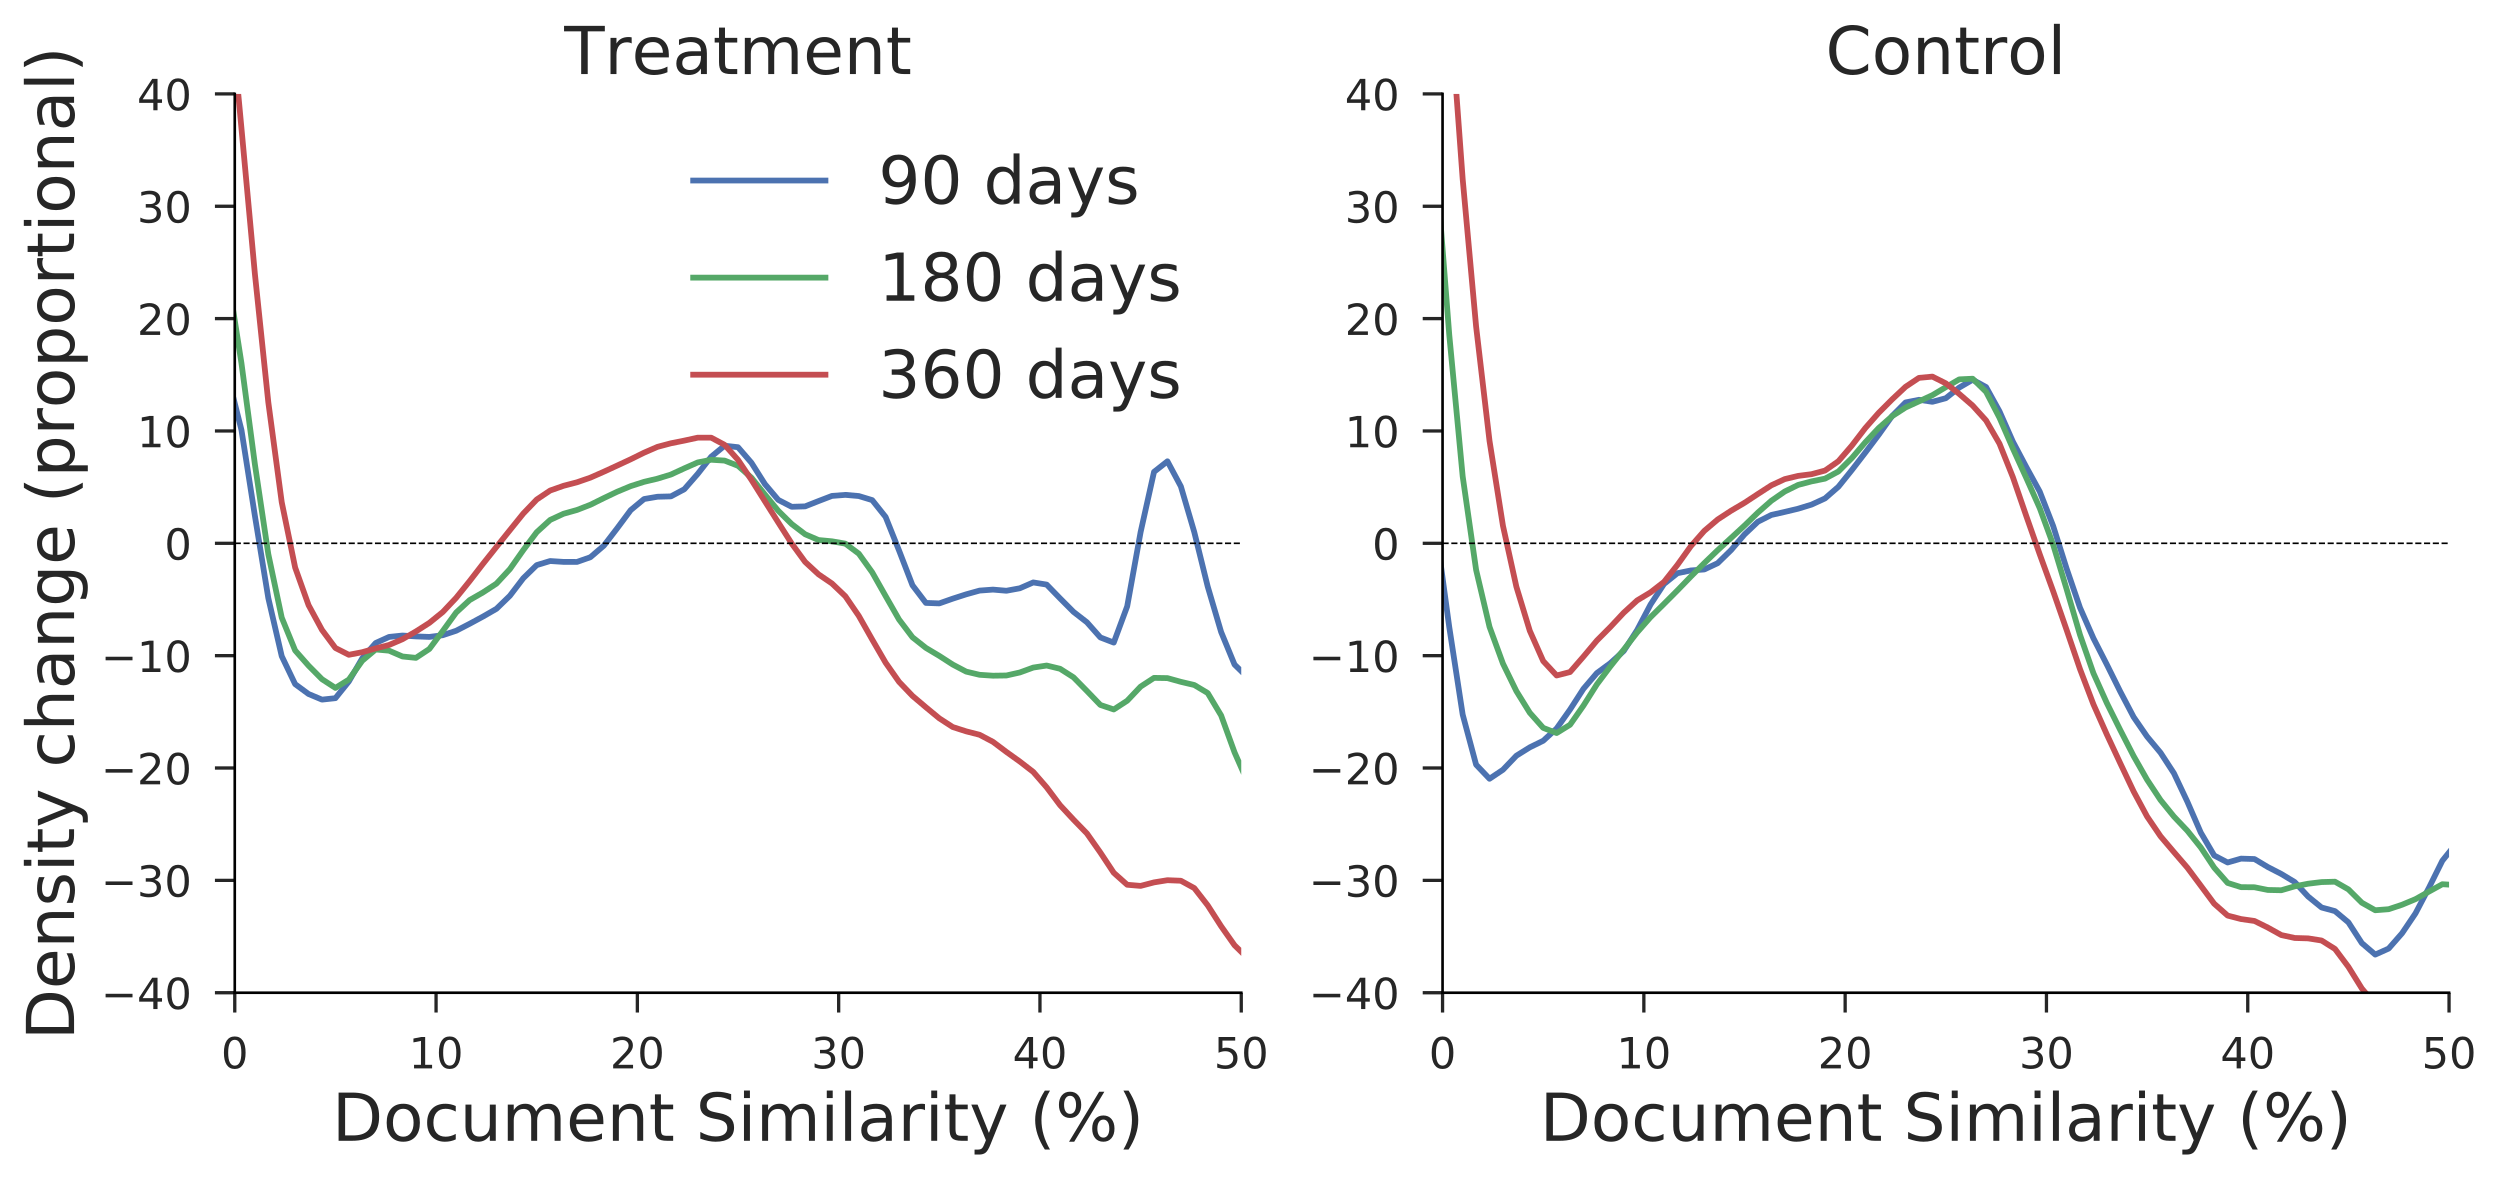 <?xml version="1.0" encoding="utf-8" standalone="no"?>
<!DOCTYPE svg PUBLIC "-//W3C//DTD SVG 1.1//EN"
  "http://www.w3.org/Graphics/SVG/1.1/DTD/svg11.dtd">
<!-- Created with matplotlib (http://matplotlib.org/) -->
<svg height="356pt" version="1.1" viewBox="0 0 756 356" width="756pt" xmlns="http://www.w3.org/2000/svg" xmlns:xlink="http://www.w3.org/1999/xlink">
 <defs>
  <style type="text/css">
*{stroke-linecap:butt;stroke-linejoin:round;}
  </style>
 </defs>
 <g id="figure_1">
  <g id="patch_1">
   <path d="M 0 356.335 
L 756.064 356.335 
L 756.064 0 
L 0 0 
z
" style="fill:#ffffff;"/>
  </g>
  <g id="axes_1">
   <g id="patch_2">
    <path d="M 70.992 300.197 
L 375.356 300.197 
L 375.356 28.397 
L 70.992 28.397 
z
" style="fill:#ffffff;"/>
   </g>
   <g id="matplotlib.axis_1">
    <g id="xtick_1">
     <g id="line2d_1">
      <defs>
       <path d="M 0 0 
L 0 6 
" id="m321c8c0c28" style="stroke:#262626;"/>
      </defs>
      <g>
       <use style="fill:#262626;stroke:#262626;" x="70.992" xlink:href="#m321c8c0c28" y="300.197"/>
      </g>
     </g>
     <g id="text_1">
      <!-- 0 -->
      <defs>
       <path d="M 31.781 66.406 
Q 24.172 66.406 20.328 58.906 
Q 16.5 51.422 16.5 36.375 
Q 16.5 21.391 20.328 13.891 
Q 24.172 6.391 31.781 6.391 
Q 39.453 6.391 43.281 13.891 
Q 47.125 21.391 47.125 36.375 
Q 47.125 51.422 43.281 58.906 
Q 39.453 66.406 31.781 66.406 
z
M 31.781 74.219 
Q 44.047 74.219 50.516 64.516 
Q 56.984 54.828 56.984 36.375 
Q 56.984 17.969 50.516 8.266 
Q 44.047 -1.422 31.781 -1.422 
Q 19.531 -1.422 13.062 8.266 
Q 6.594 17.969 6.594 36.375 
Q 6.594 54.828 13.062 64.516 
Q 19.531 74.219 31.781 74.219 
z
" id="DejaVuSans-30"/>
      </defs>
      <g style="fill:#262626;" transform="translate(66.857 323.075)scale(0.13 -0.13)">
       <use xlink:href="#DejaVuSans-30"/>
      </g>
     </g>
    </g>
    <g id="xtick_2">
     <g id="line2d_2">
      <g>
       <use style="fill:#262626;stroke:#262626;" x="131.865" xlink:href="#m321c8c0c28" y="300.197"/>
      </g>
     </g>
     <g id="text_2">
      <!-- 10 -->
      <defs>
       <path d="M 12.406 8.297 
L 28.516 8.297 
L 28.516 63.922 
L 10.984 60.406 
L 10.984 69.391 
L 28.422 72.906 
L 38.281 72.906 
L 38.281 8.297 
L 54.391 8.297 
L 54.391 0 
L 12.406 0 
z
" id="DejaVuSans-31"/>
      </defs>
      <g style="fill:#262626;" transform="translate(123.594 323.075)scale(0.13 -0.13)">
       <use xlink:href="#DejaVuSans-31"/>
       <use x="63.623" xlink:href="#DejaVuSans-30"/>
      </g>
     </g>
    </g>
    <g id="xtick_3">
     <g id="line2d_3">
      <g>
       <use style="fill:#262626;stroke:#262626;" x="192.738" xlink:href="#m321c8c0c28" y="300.197"/>
      </g>
     </g>
     <g id="text_3">
      <!-- 20 -->
      <defs>
       <path d="M 19.188 8.297 
L 53.609 8.297 
L 53.609 0 
L 7.328 0 
L 7.328 8.297 
Q 12.938 14.109 22.625 23.891 
Q 32.328 33.688 34.812 36.531 
Q 39.547 41.844 41.422 45.531 
Q 43.312 49.219 43.312 52.781 
Q 43.312 58.594 39.234 62.25 
Q 35.156 65.922 28.609 65.922 
Q 23.969 65.922 18.812 64.312 
Q 13.672 62.703 7.812 59.422 
L 7.812 69.391 
Q 13.766 71.781 18.938 73 
Q 24.125 74.219 28.422 74.219 
Q 39.75 74.219 46.484 68.547 
Q 53.219 62.891 53.219 53.422 
Q 53.219 48.922 51.531 44.891 
Q 49.859 40.875 45.406 35.406 
Q 44.188 33.984 37.641 27.219 
Q 31.109 20.453 19.188 8.297 
z
" id="DejaVuSans-32"/>
      </defs>
      <g style="fill:#262626;" transform="translate(184.467 323.075)scale(0.13 -0.13)">
       <use xlink:href="#DejaVuSans-32"/>
       <use x="63.623" xlink:href="#DejaVuSans-30"/>
      </g>
     </g>
    </g>
    <g id="xtick_4">
     <g id="line2d_4">
      <g>
       <use style="fill:#262626;stroke:#262626;" x="253.611" xlink:href="#m321c8c0c28" y="300.197"/>
      </g>
     </g>
     <g id="text_4">
      <!-- 30 -->
      <defs>
       <path d="M 40.578 39.312 
Q 47.656 37.797 51.625 33 
Q 55.609 28.219 55.609 21.188 
Q 55.609 10.406 48.188 4.484 
Q 40.766 -1.422 27.094 -1.422 
Q 22.516 -1.422 17.656 -0.516 
Q 12.797 0.391 7.625 2.203 
L 7.625 11.719 
Q 11.719 9.328 16.594 8.109 
Q 21.484 6.891 26.812 6.891 
Q 36.078 6.891 40.938 10.547 
Q 45.797 14.203 45.797 21.188 
Q 45.797 27.641 41.281 31.266 
Q 36.766 34.906 28.719 34.906 
L 20.219 34.906 
L 20.219 43.016 
L 29.109 43.016 
Q 36.375 43.016 40.234 45.922 
Q 44.094 48.828 44.094 54.297 
Q 44.094 59.906 40.109 62.906 
Q 36.141 65.922 28.719 65.922 
Q 24.656 65.922 20.016 65.031 
Q 15.375 64.156 9.812 62.312 
L 9.812 71.094 
Q 15.438 72.656 20.344 73.438 
Q 25.25 74.219 29.594 74.219 
Q 40.828 74.219 47.359 69.109 
Q 53.906 64.016 53.906 55.328 
Q 53.906 49.266 50.438 45.094 
Q 46.969 40.922 40.578 39.312 
z
" id="DejaVuSans-33"/>
      </defs>
      <g style="fill:#262626;" transform="translate(245.339 323.075)scale(0.13 -0.13)">
       <use xlink:href="#DejaVuSans-33"/>
       <use x="63.623" xlink:href="#DejaVuSans-30"/>
      </g>
     </g>
    </g>
    <g id="xtick_5">
     <g id="line2d_5">
      <g>
       <use style="fill:#262626;stroke:#262626;" x="314.483" xlink:href="#m321c8c0c28" y="300.197"/>
      </g>
     </g>
     <g id="text_5">
      <!-- 40 -->
      <defs>
       <path d="M 37.797 64.312 
L 12.891 25.391 
L 37.797 25.391 
z
M 35.203 72.906 
L 47.609 72.906 
L 47.609 25.391 
L 58.016 25.391 
L 58.016 17.188 
L 47.609 17.188 
L 47.609 0 
L 37.797 0 
L 37.797 17.188 
L 4.891 17.188 
L 4.891 26.703 
z
" id="DejaVuSans-34"/>
      </defs>
      <g style="fill:#262626;" transform="translate(306.212 323.075)scale(0.13 -0.13)">
       <use xlink:href="#DejaVuSans-34"/>
       <use x="63.623" xlink:href="#DejaVuSans-30"/>
      </g>
     </g>
    </g>
    <g id="xtick_6">
     <g id="line2d_6">
      <g>
       <use style="fill:#262626;stroke:#262626;" x="375.356" xlink:href="#m321c8c0c28" y="300.197"/>
      </g>
     </g>
     <g id="text_6">
      <!-- 50 -->
      <defs>
       <path d="M 10.797 72.906 
L 49.516 72.906 
L 49.516 64.594 
L 19.828 64.594 
L 19.828 46.734 
Q 21.969 47.469 24.109 47.828 
Q 26.266 48.188 28.422 48.188 
Q 40.625 48.188 47.75 41.5 
Q 54.891 34.812 54.891 23.391 
Q 54.891 11.625 47.562 5.094 
Q 40.234 -1.422 26.906 -1.422 
Q 22.312 -1.422 17.547 -0.641 
Q 12.797 0.141 7.719 1.703 
L 7.719 11.625 
Q 12.109 9.234 16.797 8.062 
Q 21.484 6.891 26.703 6.891 
Q 35.156 6.891 40.078 11.328 
Q 45.016 15.766 45.016 23.391 
Q 45.016 31 40.078 35.438 
Q 35.156 39.891 26.703 39.891 
Q 22.75 39.891 18.812 39.016 
Q 14.891 38.141 10.797 36.281 
z
" id="DejaVuSans-35"/>
      </defs>
      <g style="fill:#262626;" transform="translate(367.085 323.075)scale(0.13 -0.13)">
       <use xlink:href="#DejaVuSans-35"/>
       <use x="63.623" xlink:href="#DejaVuSans-30"/>
      </g>
     </g>
    </g>
    <g id="text_7">
     <!-- Document Similarity (%) -->
     <defs>
      <path d="M 19.672 64.797 
L 19.672 8.109 
L 31.594 8.109 
Q 46.688 8.109 53.688 14.938 
Q 60.688 21.781 60.688 36.531 
Q 60.688 51.172 53.688 57.984 
Q 46.688 64.797 31.594 64.797 
z
M 9.812 72.906 
L 30.078 72.906 
Q 51.266 72.906 61.172 64.094 
Q 71.094 55.281 71.094 36.531 
Q 71.094 17.672 61.125 8.828 
Q 51.172 0 30.078 0 
L 9.812 0 
z
" id="DejaVuSans-44"/>
      <path d="M 30.609 48.391 
Q 23.391 48.391 19.188 42.75 
Q 14.984 37.109 14.984 27.297 
Q 14.984 17.484 19.156 11.844 
Q 23.344 6.203 30.609 6.203 
Q 37.797 6.203 41.984 11.859 
Q 46.188 17.531 46.188 27.297 
Q 46.188 37.016 41.984 42.703 
Q 37.797 48.391 30.609 48.391 
z
M 30.609 56 
Q 42.328 56 49.016 48.375 
Q 55.719 40.766 55.719 27.297 
Q 55.719 13.875 49.016 6.219 
Q 42.328 -1.422 30.609 -1.422 
Q 18.844 -1.422 12.172 6.219 
Q 5.516 13.875 5.516 27.297 
Q 5.516 40.766 12.172 48.375 
Q 18.844 56 30.609 56 
z
" id="DejaVuSans-6f"/>
      <path d="M 48.781 52.594 
L 48.781 44.188 
Q 44.969 46.297 41.141 47.344 
Q 37.312 48.391 33.406 48.391 
Q 24.656 48.391 19.812 42.844 
Q 14.984 37.312 14.984 27.297 
Q 14.984 17.281 19.812 11.734 
Q 24.656 6.203 33.406 6.203 
Q 37.312 6.203 41.141 7.25 
Q 44.969 8.297 48.781 10.406 
L 48.781 2.094 
Q 45.016 0.344 40.984 -0.531 
Q 36.969 -1.422 32.422 -1.422 
Q 20.062 -1.422 12.781 6.344 
Q 5.516 14.109 5.516 27.297 
Q 5.516 40.672 12.859 48.328 
Q 20.219 56 33.016 56 
Q 37.156 56 41.109 55.141 
Q 45.062 54.297 48.781 52.594 
z
" id="DejaVuSans-63"/>
      <path d="M 8.5 21.578 
L 8.5 54.688 
L 17.484 54.688 
L 17.484 21.922 
Q 17.484 14.156 20.5 10.266 
Q 23.531 6.391 29.594 6.391 
Q 36.859 6.391 41.078 11.031 
Q 45.312 15.672 45.312 23.688 
L 45.312 54.688 
L 54.297 54.688 
L 54.297 0 
L 45.312 0 
L 45.312 8.406 
Q 42.047 3.422 37.719 1 
Q 33.406 -1.422 27.688 -1.422 
Q 18.266 -1.422 13.375 4.438 
Q 8.5 10.297 8.5 21.578 
z
M 31.109 56 
z
" id="DejaVuSans-75"/>
      <path d="M 52 44.188 
Q 55.375 50.25 60.062 53.125 
Q 64.75 56 71.094 56 
Q 79.641 56 84.281 50.016 
Q 88.922 44.047 88.922 33.016 
L 88.922 0 
L 79.891 0 
L 79.891 32.719 
Q 79.891 40.578 77.094 44.375 
Q 74.312 48.188 68.609 48.188 
Q 61.625 48.188 57.562 43.547 
Q 53.516 38.922 53.516 30.906 
L 53.516 0 
L 44.484 0 
L 44.484 32.719 
Q 44.484 40.625 41.703 44.406 
Q 38.922 48.188 33.109 48.188 
Q 26.219 48.188 22.156 43.531 
Q 18.109 38.875 18.109 30.906 
L 18.109 0 
L 9.078 0 
L 9.078 54.688 
L 18.109 54.688 
L 18.109 46.188 
Q 21.188 51.219 25.484 53.609 
Q 29.781 56 35.688 56 
Q 41.656 56 45.828 52.969 
Q 50 49.953 52 44.188 
z
" id="DejaVuSans-6d"/>
      <path d="M 56.203 29.594 
L 56.203 25.203 
L 14.891 25.203 
Q 15.484 15.922 20.484 11.062 
Q 25.484 6.203 34.422 6.203 
Q 39.594 6.203 44.453 7.469 
Q 49.312 8.734 54.109 11.281 
L 54.109 2.781 
Q 49.266 0.734 44.188 -0.344 
Q 39.109 -1.422 33.891 -1.422 
Q 20.797 -1.422 13.156 6.188 
Q 5.516 13.812 5.516 26.812 
Q 5.516 40.234 12.766 48.109 
Q 20.016 56 32.328 56 
Q 43.359 56 49.781 48.891 
Q 56.203 41.797 56.203 29.594 
z
M 47.219 32.234 
Q 47.125 39.594 43.094 43.984 
Q 39.062 48.391 32.422 48.391 
Q 24.906 48.391 20.391 44.141 
Q 15.875 39.891 15.188 32.172 
z
" id="DejaVuSans-65"/>
      <path d="M 54.891 33.016 
L 54.891 0 
L 45.906 0 
L 45.906 32.719 
Q 45.906 40.484 42.875 44.328 
Q 39.844 48.188 33.797 48.188 
Q 26.516 48.188 22.312 43.547 
Q 18.109 38.922 18.109 30.906 
L 18.109 0 
L 9.078 0 
L 9.078 54.688 
L 18.109 54.688 
L 18.109 46.188 
Q 21.344 51.125 25.703 53.562 
Q 30.078 56 35.797 56 
Q 45.219 56 50.047 50.172 
Q 54.891 44.344 54.891 33.016 
z
" id="DejaVuSans-6e"/>
      <path d="M 18.312 70.219 
L 18.312 54.688 
L 36.812 54.688 
L 36.812 47.703 
L 18.312 47.703 
L 18.312 18.016 
Q 18.312 11.328 20.141 9.422 
Q 21.969 7.516 27.594 7.516 
L 36.812 7.516 
L 36.812 0 
L 27.594 0 
Q 17.188 0 13.234 3.875 
Q 9.281 7.766 9.281 18.016 
L 9.281 47.703 
L 2.688 47.703 
L 2.688 54.688 
L 9.281 54.688 
L 9.281 70.219 
z
" id="DejaVuSans-74"/>
      <path id="DejaVuSans-20"/>
      <path d="M 53.516 70.516 
L 53.516 60.891 
Q 47.906 63.578 42.922 64.891 
Q 37.938 66.219 33.297 66.219 
Q 25.25 66.219 20.875 63.094 
Q 16.5 59.969 16.5 54.203 
Q 16.5 49.359 19.406 46.891 
Q 22.312 44.438 30.422 42.922 
L 36.375 41.703 
Q 47.406 39.594 52.656 34.297 
Q 57.906 29 57.906 20.125 
Q 57.906 9.516 50.797 4.047 
Q 43.703 -1.422 29.984 -1.422 
Q 24.812 -1.422 18.969 -0.25 
Q 13.141 0.922 6.891 3.219 
L 6.891 13.375 
Q 12.891 10.016 18.656 8.297 
Q 24.422 6.594 29.984 6.594 
Q 38.422 6.594 43.016 9.906 
Q 47.609 13.234 47.609 19.391 
Q 47.609 24.75 44.312 27.781 
Q 41.016 30.812 33.5 32.328 
L 27.484 33.5 
Q 16.453 35.688 11.516 40.375 
Q 6.594 45.062 6.594 53.422 
Q 6.594 63.094 13.406 68.656 
Q 20.219 74.219 32.172 74.219 
Q 37.312 74.219 42.625 73.281 
Q 47.953 72.359 53.516 70.516 
z
" id="DejaVuSans-53"/>
      <path d="M 9.422 54.688 
L 18.406 54.688 
L 18.406 0 
L 9.422 0 
z
M 9.422 75.984 
L 18.406 75.984 
L 18.406 64.594 
L 9.422 64.594 
z
" id="DejaVuSans-69"/>
      <path d="M 9.422 75.984 
L 18.406 75.984 
L 18.406 0 
L 9.422 0 
z
" id="DejaVuSans-6c"/>
      <path d="M 34.281 27.484 
Q 23.391 27.484 19.188 25 
Q 14.984 22.516 14.984 16.5 
Q 14.984 11.719 18.141 8.906 
Q 21.297 6.109 26.703 6.109 
Q 34.188 6.109 38.703 11.406 
Q 43.219 16.703 43.219 25.484 
L 43.219 27.484 
z
M 52.203 31.203 
L 52.203 0 
L 43.219 0 
L 43.219 8.297 
Q 40.141 3.328 35.547 0.953 
Q 30.953 -1.422 24.312 -1.422 
Q 15.922 -1.422 10.953 3.297 
Q 6 8.016 6 15.922 
Q 6 25.141 12.172 29.828 
Q 18.359 34.516 30.609 34.516 
L 43.219 34.516 
L 43.219 35.406 
Q 43.219 41.609 39.141 45 
Q 35.062 48.391 27.688 48.391 
Q 23 48.391 18.547 47.266 
Q 14.109 46.141 10.016 43.891 
L 10.016 52.203 
Q 14.938 54.109 19.578 55.047 
Q 24.219 56 28.609 56 
Q 40.484 56 46.344 49.844 
Q 52.203 43.703 52.203 31.203 
z
" id="DejaVuSans-61"/>
      <path d="M 41.109 46.297 
Q 39.594 47.172 37.812 47.578 
Q 36.031 48 33.891 48 
Q 26.266 48 22.188 43.047 
Q 18.109 38.094 18.109 28.812 
L 18.109 0 
L 9.078 0 
L 9.078 54.688 
L 18.109 54.688 
L 18.109 46.188 
Q 20.953 51.172 25.484 53.578 
Q 30.031 56 36.531 56 
Q 37.453 56 38.578 55.875 
Q 39.703 55.766 41.062 55.516 
z
" id="DejaVuSans-72"/>
      <path d="M 32.172 -5.078 
Q 28.375 -14.844 24.75 -17.812 
Q 21.141 -20.797 15.094 -20.797 
L 7.906 -20.797 
L 7.906 -13.281 
L 13.188 -13.281 
Q 16.891 -13.281 18.938 -11.516 
Q 21 -9.766 23.484 -3.219 
L 25.094 0.875 
L 2.984 54.688 
L 12.5 54.688 
L 29.594 11.922 
L 46.688 54.688 
L 56.203 54.688 
z
" id="DejaVuSans-79"/>
      <path d="M 31 75.875 
Q 24.469 64.656 21.281 53.656 
Q 18.109 42.672 18.109 31.391 
Q 18.109 20.125 21.312 9.062 
Q 24.516 -2 31 -13.188 
L 23.188 -13.188 
Q 15.875 -1.703 12.234 9.375 
Q 8.594 20.453 8.594 31.391 
Q 8.594 42.281 12.203 53.312 
Q 15.828 64.359 23.188 75.875 
z
" id="DejaVuSans-28"/>
      <path d="M 72.703 32.078 
Q 68.453 32.078 66.031 28.469 
Q 63.625 24.859 63.625 18.406 
Q 63.625 12.062 66.031 8.422 
Q 68.453 4.781 72.703 4.781 
Q 76.859 4.781 79.266 8.422 
Q 81.688 12.062 81.688 18.406 
Q 81.688 24.812 79.266 28.438 
Q 76.859 32.078 72.703 32.078 
z
M 72.703 38.281 
Q 80.422 38.281 84.953 32.906 
Q 89.5 27.547 89.5 18.406 
Q 89.5 9.281 84.938 3.922 
Q 80.375 -1.422 72.703 -1.422 
Q 64.891 -1.422 60.344 3.922 
Q 55.812 9.281 55.812 18.406 
Q 55.812 27.594 60.375 32.938 
Q 64.938 38.281 72.703 38.281 
z
M 22.312 68.016 
Q 18.109 68.016 15.688 64.375 
Q 13.281 60.75 13.281 54.391 
Q 13.281 47.953 15.672 44.328 
Q 18.062 40.719 22.312 40.719 
Q 26.562 40.719 28.969 44.328 
Q 31.391 47.953 31.391 54.391 
Q 31.391 60.688 28.953 64.344 
Q 26.516 68.016 22.312 68.016 
z
M 66.406 74.219 
L 74.219 74.219 
L 28.609 -1.422 
L 20.797 -1.422 
z
M 22.312 74.219 
Q 30.031 74.219 34.609 68.875 
Q 39.203 63.531 39.203 54.391 
Q 39.203 45.172 34.641 39.844 
Q 30.078 34.516 22.312 34.516 
Q 14.547 34.516 10.031 39.859 
Q 5.516 45.219 5.516 54.391 
Q 5.516 63.484 10.047 68.844 
Q 14.594 74.219 22.312 74.219 
z
" id="DejaVuSans-25"/>
      <path d="M 8.016 75.875 
L 15.828 75.875 
Q 23.141 64.359 26.781 53.312 
Q 30.422 42.281 30.422 31.391 
Q 30.422 20.453 26.781 9.375 
Q 23.141 -1.703 15.828 -13.188 
L 8.016 -13.188 
Q 14.5 -2 17.703 9.062 
Q 20.906 20.125 20.906 31.391 
Q 20.906 42.672 17.703 53.656 
Q 14.5 64.656 8.016 75.875 
z
" id="DejaVuSans-29"/>
     </defs>
     <g style="fill:#262626;" transform="translate(100.427 344.975)scale(0.2 -0.2)">
      <use xlink:href="#DejaVuSans-44"/>
      <use x="77.002" xlink:href="#DejaVuSans-6f"/>
      <use x="138.184" xlink:href="#DejaVuSans-63"/>
      <use x="193.164" xlink:href="#DejaVuSans-75"/>
      <use x="256.543" xlink:href="#DejaVuSans-6d"/>
      <use x="353.955" xlink:href="#DejaVuSans-65"/>
      <use x="415.479" xlink:href="#DejaVuSans-6e"/>
      <use x="478.857" xlink:href="#DejaVuSans-74"/>
      <use x="518.066" xlink:href="#DejaVuSans-20"/>
      <use x="549.854" xlink:href="#DejaVuSans-53"/>
      <use x="613.33" xlink:href="#DejaVuSans-69"/>
      <use x="641.113" xlink:href="#DejaVuSans-6d"/>
      <use x="738.525" xlink:href="#DejaVuSans-69"/>
      <use x="766.309" xlink:href="#DejaVuSans-6c"/>
      <use x="794.092" xlink:href="#DejaVuSans-61"/>
      <use x="855.371" xlink:href="#DejaVuSans-72"/>
      <use x="896.484" xlink:href="#DejaVuSans-69"/>
      <use x="924.268" xlink:href="#DejaVuSans-74"/>
      <use x="963.477" xlink:href="#DejaVuSans-79"/>
      <use x="1022.656" xlink:href="#DejaVuSans-20"/>
      <use x="1054.443" xlink:href="#DejaVuSans-28"/>
      <use x="1093.457" xlink:href="#DejaVuSans-25"/>
      <use x="1188.477" xlink:href="#DejaVuSans-29"/>
     </g>
    </g>
   </g>
   <g id="matplotlib.axis_2">
    <g id="ytick_1">
     <g id="line2d_7">
      <defs>
       <path d="M 0 0 
L -6 0 
" id="m993581ef63" style="stroke:#262626;"/>
      </defs>
      <g>
       <use style="fill:#262626;stroke:#262626;" x="70.992" xlink:href="#m993581ef63" y="300.197"/>
      </g>
     </g>
     <g id="text_8">
      <!-- −40 -->
      <defs>
       <path d="M 10.594 35.5 
L 73.188 35.5 
L 73.188 27.203 
L 10.594 27.203 
z
" id="DejaVuSans-2212"/>
      </defs>
      <g style="fill:#262626;" transform="translate(30.556 305.136)scale(0.13 -0.13)">
       <use xlink:href="#DejaVuSans-2212"/>
       <use x="83.789" xlink:href="#DejaVuSans-34"/>
       <use x="147.412" xlink:href="#DejaVuSans-30"/>
      </g>
     </g>
    </g>
    <g id="ytick_2">
     <g id="line2d_8">
      <g>
       <use style="fill:#262626;stroke:#262626;" x="70.992" xlink:href="#m993581ef63" y="266.222"/>
      </g>
     </g>
     <g id="text_9">
      <!-- −30 -->
      <g style="fill:#262626;" transform="translate(30.556 271.161)scale(0.13 -0.13)">
       <use xlink:href="#DejaVuSans-2212"/>
       <use x="83.789" xlink:href="#DejaVuSans-33"/>
       <use x="147.412" xlink:href="#DejaVuSans-30"/>
      </g>
     </g>
    </g>
    <g id="ytick_3">
     <g id="line2d_9">
      <g>
       <use style="fill:#262626;stroke:#262626;" x="70.992" xlink:href="#m993581ef63" y="232.247"/>
      </g>
     </g>
     <g id="text_10">
      <!-- −20 -->
      <g style="fill:#262626;" transform="translate(30.556 237.186)scale(0.13 -0.13)">
       <use xlink:href="#DejaVuSans-2212"/>
       <use x="83.789" xlink:href="#DejaVuSans-32"/>
       <use x="147.412" xlink:href="#DejaVuSans-30"/>
      </g>
     </g>
    </g>
    <g id="ytick_4">
     <g id="line2d_10">
      <g>
       <use style="fill:#262626;stroke:#262626;" x="70.992" xlink:href="#m993581ef63" y="198.272"/>
      </g>
     </g>
     <g id="text_11">
      <!-- −10 -->
      <g style="fill:#262626;" transform="translate(30.556 203.211)scale(0.13 -0.13)">
       <use xlink:href="#DejaVuSans-2212"/>
       <use x="83.789" xlink:href="#DejaVuSans-31"/>
       <use x="147.412" xlink:href="#DejaVuSans-30"/>
      </g>
     </g>
    </g>
    <g id="ytick_5">
     <g id="line2d_11">
      <g>
       <use style="fill:#262626;stroke:#262626;" x="70.992" xlink:href="#m993581ef63" y="164.297"/>
      </g>
     </g>
     <g id="text_12">
      <!-- 0 -->
      <g style="fill:#262626;" transform="translate(49.721 169.236)scale(0.13 -0.13)">
       <use xlink:href="#DejaVuSans-30"/>
      </g>
     </g>
    </g>
    <g id="ytick_6">
     <g id="line2d_12">
      <g>
       <use style="fill:#262626;stroke:#262626;" x="70.992" xlink:href="#m993581ef63" y="130.322"/>
      </g>
     </g>
     <g id="text_13">
      <!-- 10 -->
      <g style="fill:#262626;" transform="translate(41.45 135.261)scale(0.13 -0.13)">
       <use xlink:href="#DejaVuSans-31"/>
       <use x="63.623" xlink:href="#DejaVuSans-30"/>
      </g>
     </g>
    </g>
    <g id="ytick_7">
     <g id="line2d_13">
      <g>
       <use style="fill:#262626;stroke:#262626;" x="70.992" xlink:href="#m993581ef63" y="96.347"/>
      </g>
     </g>
     <g id="text_14">
      <!-- 20 -->
      <g style="fill:#262626;" transform="translate(41.45 101.286)scale(0.13 -0.13)">
       <use xlink:href="#DejaVuSans-32"/>
       <use x="63.623" xlink:href="#DejaVuSans-30"/>
      </g>
     </g>
    </g>
    <g id="ytick_8">
     <g id="line2d_14">
      <g>
       <use style="fill:#262626;stroke:#262626;" x="70.992" xlink:href="#m993581ef63" y="62.372"/>
      </g>
     </g>
     <g id="text_15">
      <!-- 30 -->
      <g style="fill:#262626;" transform="translate(41.45 67.311)scale(0.13 -0.13)">
       <use xlink:href="#DejaVuSans-33"/>
       <use x="63.623" xlink:href="#DejaVuSans-30"/>
      </g>
     </g>
    </g>
    <g id="ytick_9">
     <g id="line2d_15">
      <g>
       <use style="fill:#262626;stroke:#262626;" x="70.992" xlink:href="#m993581ef63" y="28.397"/>
      </g>
     </g>
     <g id="text_16">
      <!-- 40 -->
      <g style="fill:#262626;" transform="translate(41.45 33.336)scale(0.13 -0.13)">
       <use xlink:href="#DejaVuSans-34"/>
       <use x="63.623" xlink:href="#DejaVuSans-30"/>
      </g>
     </g>
    </g>
    <g id="text_17">
     <!-- Density change (proportional) -->
     <defs>
      <path d="M 44.281 53.078 
L 44.281 44.578 
Q 40.484 46.531 36.375 47.5 
Q 32.281 48.484 27.875 48.484 
Q 21.188 48.484 17.844 46.438 
Q 14.5 44.391 14.5 40.281 
Q 14.5 37.156 16.891 35.375 
Q 19.281 33.594 26.516 31.984 
L 29.594 31.297 
Q 39.156 29.25 43.188 25.516 
Q 47.219 21.781 47.219 15.094 
Q 47.219 7.469 41.188 3.016 
Q 35.156 -1.422 24.609 -1.422 
Q 20.219 -1.422 15.453 -0.562 
Q 10.688 0.297 5.422 2 
L 5.422 11.281 
Q 10.406 8.688 15.234 7.391 
Q 20.062 6.109 24.812 6.109 
Q 31.156 6.109 34.562 8.281 
Q 37.984 10.453 37.984 14.406 
Q 37.984 18.062 35.516 20.016 
Q 33.062 21.969 24.703 23.781 
L 21.578 24.516 
Q 13.234 26.266 9.516 29.906 
Q 5.812 33.547 5.812 39.891 
Q 5.812 47.609 11.281 51.797 
Q 16.75 56 26.812 56 
Q 31.781 56 36.172 55.266 
Q 40.578 54.547 44.281 53.078 
z
" id="DejaVuSans-73"/>
      <path d="M 54.891 33.016 
L 54.891 0 
L 45.906 0 
L 45.906 32.719 
Q 45.906 40.484 42.875 44.328 
Q 39.844 48.188 33.797 48.188 
Q 26.516 48.188 22.312 43.547 
Q 18.109 38.922 18.109 30.906 
L 18.109 0 
L 9.078 0 
L 9.078 75.984 
L 18.109 75.984 
L 18.109 46.188 
Q 21.344 51.125 25.703 53.562 
Q 30.078 56 35.797 56 
Q 45.219 56 50.047 50.172 
Q 54.891 44.344 54.891 33.016 
z
" id="DejaVuSans-68"/>
      <path d="M 45.406 27.984 
Q 45.406 37.75 41.375 43.109 
Q 37.359 48.484 30.078 48.484 
Q 22.859 48.484 18.828 43.109 
Q 14.797 37.75 14.797 27.984 
Q 14.797 18.266 18.828 12.891 
Q 22.859 7.516 30.078 7.516 
Q 37.359 7.516 41.375 12.891 
Q 45.406 18.266 45.406 27.984 
z
M 54.391 6.781 
Q 54.391 -7.172 48.188 -13.984 
Q 42 -20.797 29.203 -20.797 
Q 24.469 -20.797 20.266 -20.094 
Q 16.062 -19.391 12.109 -17.922 
L 12.109 -9.188 
Q 16.062 -11.328 19.922 -12.344 
Q 23.781 -13.375 27.781 -13.375 
Q 36.625 -13.375 41.016 -8.766 
Q 45.406 -4.156 45.406 5.172 
L 45.406 9.625 
Q 42.625 4.781 38.281 2.391 
Q 33.938 0 27.875 0 
Q 17.828 0 11.672 7.656 
Q 5.516 15.328 5.516 27.984 
Q 5.516 40.672 11.672 48.328 
Q 17.828 56 27.875 56 
Q 33.938 56 38.281 53.609 
Q 42.625 51.219 45.406 46.391 
L 45.406 54.688 
L 54.391 54.688 
z
" id="DejaVuSans-67"/>
      <path d="M 18.109 8.203 
L 18.109 -20.797 
L 9.078 -20.797 
L 9.078 54.688 
L 18.109 54.688 
L 18.109 46.391 
Q 20.953 51.266 25.266 53.625 
Q 29.594 56 35.594 56 
Q 45.562 56 51.781 48.094 
Q 58.016 40.188 58.016 27.297 
Q 58.016 14.406 51.781 6.484 
Q 45.562 -1.422 35.594 -1.422 
Q 29.594 -1.422 25.266 0.953 
Q 20.953 3.328 18.109 8.203 
z
M 48.688 27.297 
Q 48.688 37.203 44.609 42.844 
Q 40.531 48.484 33.406 48.484 
Q 26.266 48.484 22.188 42.844 
Q 18.109 37.203 18.109 27.297 
Q 18.109 17.391 22.188 11.75 
Q 26.266 6.109 33.406 6.109 
Q 40.531 6.109 44.609 11.75 
Q 48.688 17.391 48.688 27.297 
z
" id="DejaVuSans-70"/>
     </defs>
     <g style="fill:#262626;" transform="translate(22.397 314.491)rotate(-90)scale(0.2 -0.2)">
      <use xlink:href="#DejaVuSans-44"/>
      <use x="77.002" xlink:href="#DejaVuSans-65"/>
      <use x="138.525" xlink:href="#DejaVuSans-6e"/>
      <use x="201.904" xlink:href="#DejaVuSans-73"/>
      <use x="254.004" xlink:href="#DejaVuSans-69"/>
      <use x="281.787" xlink:href="#DejaVuSans-74"/>
      <use x="320.996" xlink:href="#DejaVuSans-79"/>
      <use x="380.176" xlink:href="#DejaVuSans-20"/>
      <use x="411.963" xlink:href="#DejaVuSans-63"/>
      <use x="466.943" xlink:href="#DejaVuSans-68"/>
      <use x="530.322" xlink:href="#DejaVuSans-61"/>
      <use x="591.602" xlink:href="#DejaVuSans-6e"/>
      <use x="654.98" xlink:href="#DejaVuSans-67"/>
      <use x="718.457" xlink:href="#DejaVuSans-65"/>
      <use x="779.98" xlink:href="#DejaVuSans-20"/>
      <use x="811.768" xlink:href="#DejaVuSans-28"/>
      <use x="850.781" xlink:href="#DejaVuSans-70"/>
      <use x="914.258" xlink:href="#DejaVuSans-72"/>
      <use x="955.34" xlink:href="#DejaVuSans-6f"/>
      <use x="1016.521" xlink:href="#DejaVuSans-70"/>
      <use x="1079.998" xlink:href="#DejaVuSans-6f"/>
      <use x="1141.18" xlink:href="#DejaVuSans-72"/>
      <use x="1182.293" xlink:href="#DejaVuSans-74"/>
      <use x="1221.502" xlink:href="#DejaVuSans-69"/>
      <use x="1249.285" xlink:href="#DejaVuSans-6f"/>
      <use x="1310.467" xlink:href="#DejaVuSans-6e"/>
      <use x="1373.846" xlink:href="#DejaVuSans-61"/>
      <use x="1435.125" xlink:href="#DejaVuSans-6c"/>
      <use x="1462.908" xlink:href="#DejaVuSans-29"/>
     </g>
    </g>
   </g>
   <g id="line2d_16">
    <path clip-path="url(#pcc309fe3ae)" d="M 52.731 181.039 
L 56.789 172.272 
L 60.847 151.462 
L 64.905 122.972 
L 68.963 113.89 
L 73.021 130.054 
L 77.08 155.991 
L 81.138 180.879 
L 85.196 198.429 
L 89.254 206.89 
L 93.312 209.869 
L 97.371 211.565 
L 101.429 211.128 
L 105.487 206.082 
L 109.545 199.062 
L 113.603 194.447 
L 117.661 192.606 
L 121.72 192.185 
L 125.778 192.45 
L 129.836 192.606 
L 133.894 192.084 
L 137.952 190.737 
L 142.011 188.639 
L 146.069 186.441 
L 150.127 184.104 
L 154.185 180.165 
L 158.243 174.851 
L 162.301 170.889 
L 166.36 169.655 
L 170.418 169.917 
L 174.476 169.929 
L 178.534 168.5 
L 182.592 165.019 
L 186.651 159.733 
L 190.709 154.272 
L 194.767 150.908 
L 198.825 150.215 
L 202.883 150.106 
L 206.941 147.944 
L 211 143.293 
L 215.058 138.115 
L 219.116 134.784 
L 223.174 135.237 
L 227.232 139.936 
L 231.291 146.365 
L 235.349 151.165 
L 239.407 153.254 
L 243.465 153.128 
L 247.523 151.522 
L 251.581 149.963 
L 255.64 149.649 
L 259.698 150.001 
L 263.756 151.235 
L 267.814 156.334 
L 271.872 166.473 
L 275.931 176.983 
L 279.989 182.32 
L 284.047 182.465 
L 288.105 181.036 
L 292.163 179.727 
L 296.221 178.593 
L 300.28 178.295 
L 304.338 178.642 
L 308.396 177.895 
L 312.454 176.128 
L 316.512 176.78 
L 320.571 180.956 
L 324.629 185.029 
L 328.687 188.18 
L 332.745 192.76 
L 336.803 194.318 
L 340.861 183.361 
L 344.92 160.899 
L 348.978 142.689 
L 353.036 139.499 
L 357.094 147.093 
L 361.152 160.923 
L 365.211 177.374 
L 369.269 191.119 
L 373.327 200.97 
L 377.385 204.939 
L 381.443 197.333 
L 385.501 178.453 
L 389.56 161.399 
L 393.618 163.211 
L 397.676 183.017 
L 401.734 199.018 
L 405.792 197.28 
L 409.851 189.598 
L 413.909 200.838 
L 417.967 229.08 
L 422.025 239.87 
L 426.083 213.935 
L 430.141 163.46 
L 434.2 117.936 
L 438.258 95.353 
L 442.316 92.656 
L 446.374 101.046 
L 450.432 114.283 
L 454.491 128.575 
" style="fill:none;stroke:#4c72b0;stroke-linecap:square;stroke-width:1.75;"/>
   </g>
   <g id="line2d_17">
    <path clip-path="url(#pcc309fe3ae)" d="M 52.731 178.338 
L 56.789 155.487 
L 60.847 114.284 
L 64.905 80.597 
L 68.963 83.944 
L 73.021 109.873 
L 77.08 140.4 
L 81.138 167.583 
L 85.196 186.767 
L 89.254 196.7 
L 93.312 201.301 
L 97.371 205.393 
L 101.429 208.024 
L 105.487 205.505 
L 109.545 199.809 
L 113.603 196.4 
L 117.661 196.767 
L 121.72 198.52 
L 125.778 198.938 
L 129.836 196.252 
L 133.894 190.805 
L 137.952 185.212 
L 142.011 181.47 
L 146.069 179.141 
L 150.127 176.481 
L 154.185 172.104 
L 158.243 166.346 
L 162.301 160.935 
L 166.36 157.234 
L 170.418 155.358 
L 174.476 154.216 
L 178.534 152.639 
L 182.592 150.63 
L 186.651 148.696 
L 190.709 147.008 
L 194.767 145.709 
L 198.825 144.744 
L 202.883 143.501 
L 206.941 141.626 
L 211 139.837 
L 215.058 139.031 
L 219.116 139.282 
L 223.174 140.856 
L 227.232 144.45 
L 231.291 149.524 
L 235.349 154.458 
L 239.407 158.468 
L 243.465 161.559 
L 247.523 163.305 
L 251.581 163.69 
L 255.64 164.398 
L 259.698 167.425 
L 263.756 173.078 
L 267.814 180.251 
L 271.872 187.348 
L 275.931 192.708 
L 279.989 195.921 
L 284.047 198.341 
L 288.105 200.958 
L 292.163 203.092 
L 296.221 204.058 
L 300.28 204.329 
L 304.338 204.266 
L 308.396 203.355 
L 312.454 201.873 
L 316.512 201.257 
L 320.571 202.241 
L 324.629 204.823 
L 328.687 208.956 
L 332.745 213.175 
L 336.803 214.54 
L 340.861 211.906 
L 344.92 207.63 
L 348.978 204.991 
L 353.036 205.061 
L 357.094 206.19 
L 361.152 207.145 
L 365.211 209.573 
L 369.269 216.351 
L 373.327 227.517 
L 377.385 236.737 
L 381.443 234.905 
L 385.501 218.776 
L 389.56 197.376 
L 393.618 188.064 
L 397.676 193.068 
L 401.734 196.479 
L 405.792 192.131 
L 409.851 191.689 
L 413.909 207.637 
L 417.967 235.028 
L 422.025 254.186 
L 426.083 248.729 
L 430.141 216.175 
L 434.2 164.926 
L 438.258 103.398 
L 442.316 38.004 
L 444.965 -1 
" style="fill:none;stroke:#55a868;stroke-linecap:square;stroke-width:1.75;"/>
   </g>
   <g id="line2d_18">
    <path clip-path="url(#pcc309fe3ae)" d="M 52.731 135.472 
L 56.789 81.756 
L 60.847 6.872 
L 61.772 -1 
M 69.3 -1 
L 73.021 38.864 
L 77.08 82.844 
L 81.138 121.656 
L 85.196 151.876 
L 89.254 171.631 
L 93.312 183.001 
L 97.371 190.489 
L 101.429 195.95 
L 105.487 198.009 
L 109.545 197.221 
L 113.603 196.071 
L 117.661 195.039 
L 121.72 193.293 
L 125.778 190.945 
L 129.836 188.357 
L 133.894 185.077 
L 137.952 180.768 
L 142.011 175.732 
L 146.069 170.481 
L 150.127 165.382 
L 154.185 160.324 
L 158.243 155.293 
L 162.301 151.059 
L 166.36 148.34 
L 170.418 146.906 
L 174.476 145.847 
L 178.534 144.438 
L 182.592 142.649 
L 186.651 140.781 
L 190.709 138.895 
L 194.767 136.893 
L 198.825 135.13 
L 202.883 134.049 
L 206.941 133.236 
L 211 132.35 
L 215.058 132.351 
L 219.116 134.514 
L 223.174 139.056 
L 227.232 145.109 
L 231.291 151.571 
L 235.349 157.992 
L 239.407 164.361 
L 243.465 169.92 
L 247.523 173.678 
L 251.581 176.442 
L 255.64 180.312 
L 259.698 186.241 
L 263.756 193.404 
L 267.814 200.412 
L 271.872 206.193 
L 275.931 210.436 
L 279.989 213.876 
L 284.047 217.227 
L 288.105 219.853 
L 292.163 221.157 
L 296.221 222.196 
L 300.28 224.337 
L 304.338 227.39 
L 308.396 230.289 
L 312.454 233.425 
L 316.512 238.098 
L 320.571 243.495 
L 324.629 247.859 
L 328.687 252.039 
L 332.745 257.805 
L 336.803 263.936 
L 340.861 267.55 
L 344.92 267.895 
L 348.978 266.832 
L 353.036 266.174 
L 357.094 266.337 
L 361.152 268.56 
L 365.211 273.776 
L 369.269 280.095 
L 373.327 285.852 
L 377.385 289.818 
L 381.443 289.016 
L 385.501 281.918 
L 389.56 272.291 
L 393.618 267.308 
L 397.676 269.467 
L 401.734 272.926 
L 405.792 272.887 
L 409.851 274.021 
L 413.909 285.128 
L 417.967 305.633 
L 422.025 322.567 
L 426.083 320.824 
L 430.141 292.16 
L 434.2 243.224 
L 438.258 198.206 
L 442.316 176.395 
L 446.374 175.753 
L 450.432 185.773 
L 454.491 199.006 
" style="fill:none;stroke:#c44e52;stroke-linecap:square;stroke-width:1.75;"/>
   </g>
   <g id="line2d_19">
    <path clip-path="url(#pcc309fe3ae)" d="M 70.992 164.297 
L 74.067 164.297 
L 77.141 164.297 
L 80.215 164.297 
L 83.29 164.297 
L 86.364 164.297 
L 89.439 164.297 
L 92.513 164.297 
L 95.587 164.297 
L 98.662 164.297 
L 101.736 164.297 
L 104.811 164.297 
L 107.885 164.297 
L 110.959 164.297 
L 114.034 164.297 
L 117.108 164.297 
L 120.182 164.297 
L 123.257 164.297 
L 126.331 164.297 
L 129.406 164.297 
L 132.48 164.297 
L 135.554 164.297 
L 138.629 164.297 
L 141.703 164.297 
L 144.777 164.297 
L 147.852 164.297 
L 150.926 164.297 
L 154.001 164.297 
L 157.075 164.297 
L 160.149 164.297 
L 163.224 164.297 
L 166.298 164.297 
L 169.373 164.297 
L 172.447 164.297 
L 175.521 164.297 
L 178.596 164.297 
L 181.67 164.297 
L 184.744 164.297 
L 187.819 164.297 
L 190.893 164.297 
L 193.968 164.297 
L 197.042 164.297 
L 200.116 164.297 
L 203.191 164.297 
L 206.265 164.297 
L 209.339 164.297 
L 212.414 164.297 
L 215.488 164.297 
L 218.563 164.297 
L 221.637 164.297 
L 224.711 164.297 
L 227.786 164.297 
L 230.86 164.297 
L 233.934 164.297 
L 237.009 164.297 
L 240.083 164.297 
L 243.158 164.297 
L 246.232 164.297 
L 249.306 164.297 
L 252.381 164.297 
L 255.455 164.297 
L 258.53 164.297 
L 261.604 164.297 
L 264.678 164.297 
L 267.753 164.297 
L 270.827 164.297 
L 273.901 164.297 
L 276.976 164.297 
L 280.05 164.297 
L 283.125 164.297 
L 286.199 164.297 
L 289.273 164.297 
L 292.348 164.297 
L 295.422 164.297 
L 298.496 164.297 
L 301.571 164.297 
L 304.645 164.297 
L 307.72 164.297 
L 310.794 164.297 
L 313.868 164.297 
L 316.943 164.297 
L 320.017 164.297 
L 323.092 164.297 
L 326.166 164.297 
L 329.24 164.297 
L 332.315 164.297 
L 335.389 164.297 
L 338.463 164.297 
L 341.538 164.297 
L 344.612 164.297 
L 347.687 164.297 
L 350.761 164.297 
L 353.835 164.297 
L 356.91 164.297 
L 359.984 164.297 
L 363.058 164.297 
L 366.133 164.297 
L 369.207 164.297 
L 372.282 164.297 
L 375.356 164.297 
" style="fill:none;stroke:#000000;stroke-dasharray:1.85,0.8;stroke-dashoffset:0;stroke-width:0.5;"/>
   </g>
   <g id="patch_3">
    <path d="M 70.992 300.197 
L 70.992 28.397 
" style="fill:none;stroke:#000000;stroke-linecap:square;stroke-linejoin:miter;stroke-width:0.8;"/>
   </g>
   <g id="patch_4">
    <path d="M 70.992 300.197 
L 375.356 300.197 
" style="fill:none;stroke:#000000;stroke-linecap:square;stroke-linejoin:miter;stroke-width:0.8;"/>
   </g>
   <g id="text_18">
    <!-- Treatment -->
    <defs>
     <path d="M -0.297 72.906 
L 61.375 72.906 
L 61.375 64.594 
L 35.5 64.594 
L 35.5 0 
L 25.594 0 
L 25.594 64.594 
L -0.297 64.594 
z
" id="DejaVuSans-54"/>
    </defs>
    <g style="fill:#262626;" transform="translate(170.627 22.397)scale(0.2 -0.2)">
     <use xlink:href="#DejaVuSans-54"/>
     <use x="60.865" xlink:href="#DejaVuSans-72"/>
     <use x="101.947" xlink:href="#DejaVuSans-65"/>
     <use x="163.471" xlink:href="#DejaVuSans-61"/>
     <use x="224.75" xlink:href="#DejaVuSans-74"/>
     <use x="263.959" xlink:href="#DejaVuSans-6d"/>
     <use x="361.371" xlink:href="#DejaVuSans-65"/>
     <use x="422.895" xlink:href="#DejaVuSans-6e"/>
     <use x="486.273" xlink:href="#DejaVuSans-74"/>
    </g>
   </g>
   <g id="legend_1">
    <g id="line2d_20">
     <path d="M 209.615 54.594 
L 249.615 54.594 
" style="fill:none;stroke:#4c72b0;stroke-linecap:square;stroke-width:1.75;"/>
    </g>
    <g id="line2d_21"/>
    <g id="text_19">
     <!-- 90 days -->
     <defs>
      <path d="M 10.984 1.516 
L 10.984 10.5 
Q 14.703 8.734 18.5 7.812 
Q 22.312 6.891 25.984 6.891 
Q 35.75 6.891 40.891 13.453 
Q 46.047 20.016 46.781 33.406 
Q 43.953 29.203 39.594 26.953 
Q 35.25 24.703 29.984 24.703 
Q 19.047 24.703 12.672 31.312 
Q 6.297 37.938 6.297 49.422 
Q 6.297 60.641 12.938 67.422 
Q 19.578 74.219 30.609 74.219 
Q 43.266 74.219 49.922 64.516 
Q 56.594 54.828 56.594 36.375 
Q 56.594 19.141 48.406 8.859 
Q 40.234 -1.422 26.422 -1.422 
Q 22.703 -1.422 18.891 -0.688 
Q 15.094 0.047 10.984 1.516 
z
M 30.609 32.422 
Q 37.25 32.422 41.125 36.953 
Q 45.016 41.5 45.016 49.422 
Q 45.016 57.281 41.125 61.844 
Q 37.25 66.406 30.609 66.406 
Q 23.969 66.406 20.094 61.844 
Q 16.219 57.281 16.219 49.422 
Q 16.219 41.5 20.094 36.953 
Q 23.969 32.422 30.609 32.422 
z
" id="DejaVuSans-39"/>
      <path d="M 45.406 46.391 
L 45.406 75.984 
L 54.391 75.984 
L 54.391 0 
L 45.406 0 
L 45.406 8.203 
Q 42.578 3.328 38.25 0.953 
Q 33.938 -1.422 27.875 -1.422 
Q 17.969 -1.422 11.734 6.484 
Q 5.516 14.406 5.516 27.297 
Q 5.516 40.188 11.734 48.094 
Q 17.969 56 27.875 56 
Q 33.938 56 38.25 53.625 
Q 42.578 51.266 45.406 46.391 
z
M 14.797 27.297 
Q 14.797 17.391 18.875 11.75 
Q 22.953 6.109 30.078 6.109 
Q 37.203 6.109 41.297 11.75 
Q 45.406 17.391 45.406 27.297 
Q 45.406 37.203 41.297 42.844 
Q 37.203 48.484 30.078 48.484 
Q 22.953 48.484 18.875 42.844 
Q 14.797 37.203 14.797 27.297 
z
" id="DejaVuSans-64"/>
     </defs>
     <g style="fill:#262626;" transform="translate(265.615 61.594)scale(0.2 -0.2)">
      <use xlink:href="#DejaVuSans-39"/>
      <use x="63.623" xlink:href="#DejaVuSans-30"/>
      <use x="127.246" xlink:href="#DejaVuSans-20"/>
      <use x="159.033" xlink:href="#DejaVuSans-64"/>
      <use x="222.51" xlink:href="#DejaVuSans-61"/>
      <use x="283.789" xlink:href="#DejaVuSans-79"/>
      <use x="342.969" xlink:href="#DejaVuSans-73"/>
     </g>
    </g>
    <g id="line2d_22">
     <path d="M 209.615 83.95 
L 249.615 83.95 
" style="fill:none;stroke:#55a868;stroke-linecap:square;stroke-width:1.75;"/>
    </g>
    <g id="line2d_23"/>
    <g id="text_20">
     <!-- 180 days -->
     <defs>
      <path d="M 31.781 34.625 
Q 24.75 34.625 20.719 30.859 
Q 16.703 27.094 16.703 20.516 
Q 16.703 13.922 20.719 10.156 
Q 24.75 6.391 31.781 6.391 
Q 38.812 6.391 42.859 10.172 
Q 46.922 13.969 46.922 20.516 
Q 46.922 27.094 42.891 30.859 
Q 38.875 34.625 31.781 34.625 
z
M 21.922 38.812 
Q 15.578 40.375 12.031 44.719 
Q 8.5 49.078 8.5 55.328 
Q 8.5 64.062 14.719 69.141 
Q 20.953 74.219 31.781 74.219 
Q 42.672 74.219 48.875 69.141 
Q 55.078 64.062 55.078 55.328 
Q 55.078 49.078 51.531 44.719 
Q 48 40.375 41.703 38.812 
Q 48.828 37.156 52.797 32.312 
Q 56.781 27.484 56.781 20.516 
Q 56.781 9.906 50.312 4.234 
Q 43.844 -1.422 31.781 -1.422 
Q 19.734 -1.422 13.25 4.234 
Q 6.781 9.906 6.781 20.516 
Q 6.781 27.484 10.781 32.312 
Q 14.797 37.156 21.922 38.812 
z
M 18.312 54.391 
Q 18.312 48.734 21.844 45.562 
Q 25.391 42.391 31.781 42.391 
Q 38.141 42.391 41.719 45.562 
Q 45.312 48.734 45.312 54.391 
Q 45.312 60.062 41.719 63.234 
Q 38.141 66.406 31.781 66.406 
Q 25.391 66.406 21.844 63.234 
Q 18.312 60.062 18.312 54.391 
z
" id="DejaVuSans-38"/>
     </defs>
     <g style="fill:#262626;" transform="translate(265.615 90.95)scale(0.2 -0.2)">
      <use xlink:href="#DejaVuSans-31"/>
      <use x="63.623" xlink:href="#DejaVuSans-38"/>
      <use x="127.246" xlink:href="#DejaVuSans-30"/>
      <use x="190.869" xlink:href="#DejaVuSans-20"/>
      <use x="222.656" xlink:href="#DejaVuSans-64"/>
      <use x="286.133" xlink:href="#DejaVuSans-61"/>
      <use x="347.412" xlink:href="#DejaVuSans-79"/>
      <use x="406.592" xlink:href="#DejaVuSans-73"/>
     </g>
    </g>
    <g id="line2d_24">
     <path d="M 209.615 113.306 
L 249.615 113.306 
" style="fill:none;stroke:#c44e52;stroke-linecap:square;stroke-width:1.75;"/>
    </g>
    <g id="line2d_25"/>
    <g id="text_21">
     <!-- 360 days -->
     <defs>
      <path d="M 33.016 40.375 
Q 26.375 40.375 22.484 35.828 
Q 18.609 31.297 18.609 23.391 
Q 18.609 15.531 22.484 10.953 
Q 26.375 6.391 33.016 6.391 
Q 39.656 6.391 43.531 10.953 
Q 47.406 15.531 47.406 23.391 
Q 47.406 31.297 43.531 35.828 
Q 39.656 40.375 33.016 40.375 
z
M 52.594 71.297 
L 52.594 62.312 
Q 48.875 64.062 45.094 64.984 
Q 41.312 65.922 37.594 65.922 
Q 27.828 65.922 22.672 59.328 
Q 17.531 52.734 16.797 39.406 
Q 19.672 43.656 24.016 45.922 
Q 28.375 48.188 33.594 48.188 
Q 44.578 48.188 50.953 41.516 
Q 57.328 34.859 57.328 23.391 
Q 57.328 12.156 50.688 5.359 
Q 44.047 -1.422 33.016 -1.422 
Q 20.359 -1.422 13.672 8.266 
Q 6.984 17.969 6.984 36.375 
Q 6.984 53.656 15.188 63.938 
Q 23.391 74.219 37.203 74.219 
Q 40.922 74.219 44.703 73.484 
Q 48.484 72.75 52.594 71.297 
z
" id="DejaVuSans-36"/>
     </defs>
     <g style="fill:#262626;" transform="translate(265.615 120.306)scale(0.2 -0.2)">
      <use xlink:href="#DejaVuSans-33"/>
      <use x="63.623" xlink:href="#DejaVuSans-36"/>
      <use x="127.246" xlink:href="#DejaVuSans-30"/>
      <use x="190.869" xlink:href="#DejaVuSans-20"/>
      <use x="222.656" xlink:href="#DejaVuSans-64"/>
      <use x="286.133" xlink:href="#DejaVuSans-61"/>
      <use x="347.412" xlink:href="#DejaVuSans-79"/>
      <use x="406.592" xlink:href="#DejaVuSans-73"/>
     </g>
    </g>
   </g>
  </g>
  <g id="axes_2">
   <g id="patch_5">
    <path d="M 436.229 300.197 
L 740.592 300.197 
L 740.592 28.397 
L 436.229 28.397 
z
" style="fill:#ffffff;"/>
   </g>
   <g id="matplotlib.axis_3">
    <g id="xtick_7">
     <g id="line2d_26">
      <g>
       <use style="fill:#262626;stroke:#262626;" x="436.229" xlink:href="#m321c8c0c28" y="300.197"/>
      </g>
     </g>
     <g id="text_22">
      <!-- 0 -->
      <g style="fill:#262626;" transform="translate(432.093 323.075)scale(0.13 -0.13)">
       <use xlink:href="#DejaVuSans-30"/>
      </g>
     </g>
    </g>
    <g id="xtick_8">
     <g id="line2d_27">
      <g>
       <use style="fill:#262626;stroke:#262626;" x="497.101" xlink:href="#m321c8c0c28" y="300.197"/>
      </g>
     </g>
     <g id="text_23">
      <!-- 10 -->
      <g style="fill:#262626;" transform="translate(488.83 323.075)scale(0.13 -0.13)">
       <use xlink:href="#DejaVuSans-31"/>
       <use x="63.623" xlink:href="#DejaVuSans-30"/>
      </g>
     </g>
    </g>
    <g id="xtick_9">
     <g id="line2d_28">
      <g>
       <use style="fill:#262626;stroke:#262626;" x="557.974" xlink:href="#m321c8c0c28" y="300.197"/>
      </g>
     </g>
     <g id="text_24">
      <!-- 20 -->
      <g style="fill:#262626;" transform="translate(549.703 323.075)scale(0.13 -0.13)">
       <use xlink:href="#DejaVuSans-32"/>
       <use x="63.623" xlink:href="#DejaVuSans-30"/>
      </g>
     </g>
    </g>
    <g id="xtick_10">
     <g id="line2d_29">
      <g>
       <use style="fill:#262626;stroke:#262626;" x="618.847" xlink:href="#m321c8c0c28" y="300.197"/>
      </g>
     </g>
     <g id="text_25">
      <!-- 30 -->
      <g style="fill:#262626;" transform="translate(610.576 323.075)scale(0.13 -0.13)">
       <use xlink:href="#DejaVuSans-33"/>
       <use x="63.623" xlink:href="#DejaVuSans-30"/>
      </g>
     </g>
    </g>
    <g id="xtick_11">
     <g id="line2d_30">
      <g>
       <use style="fill:#262626;stroke:#262626;" x="679.72" xlink:href="#m321c8c0c28" y="300.197"/>
      </g>
     </g>
     <g id="text_26">
      <!-- 40 -->
      <g style="fill:#262626;" transform="translate(671.448 323.075)scale(0.13 -0.13)">
       <use xlink:href="#DejaVuSans-34"/>
       <use x="63.623" xlink:href="#DejaVuSans-30"/>
      </g>
     </g>
    </g>
    <g id="xtick_12">
     <g id="line2d_31">
      <g>
       <use style="fill:#262626;stroke:#262626;" x="740.592" xlink:href="#m321c8c0c28" y="300.197"/>
      </g>
     </g>
     <g id="text_27">
      <!-- 50 -->
      <g style="fill:#262626;" transform="translate(732.321 323.075)scale(0.13 -0.13)">
       <use xlink:href="#DejaVuSans-35"/>
       <use x="63.623" xlink:href="#DejaVuSans-30"/>
      </g>
     </g>
    </g>
    <g id="text_28">
     <!-- Document Similarity (%) -->
     <g style="fill:#262626;" transform="translate(465.664 344.975)scale(0.2 -0.2)">
      <use xlink:href="#DejaVuSans-44"/>
      <use x="77.002" xlink:href="#DejaVuSans-6f"/>
      <use x="138.184" xlink:href="#DejaVuSans-63"/>
      <use x="193.164" xlink:href="#DejaVuSans-75"/>
      <use x="256.543" xlink:href="#DejaVuSans-6d"/>
      <use x="353.955" xlink:href="#DejaVuSans-65"/>
      <use x="415.479" xlink:href="#DejaVuSans-6e"/>
      <use x="478.857" xlink:href="#DejaVuSans-74"/>
      <use x="518.066" xlink:href="#DejaVuSans-20"/>
      <use x="549.854" xlink:href="#DejaVuSans-53"/>
      <use x="613.33" xlink:href="#DejaVuSans-69"/>
      <use x="641.113" xlink:href="#DejaVuSans-6d"/>
      <use x="738.525" xlink:href="#DejaVuSans-69"/>
      <use x="766.309" xlink:href="#DejaVuSans-6c"/>
      <use x="794.092" xlink:href="#DejaVuSans-61"/>
      <use x="855.371" xlink:href="#DejaVuSans-72"/>
      <use x="896.484" xlink:href="#DejaVuSans-69"/>
      <use x="924.268" xlink:href="#DejaVuSans-74"/>
      <use x="963.477" xlink:href="#DejaVuSans-79"/>
      <use x="1022.656" xlink:href="#DejaVuSans-20"/>
      <use x="1054.443" xlink:href="#DejaVuSans-28"/>
      <use x="1093.457" xlink:href="#DejaVuSans-25"/>
      <use x="1188.477" xlink:href="#DejaVuSans-29"/>
     </g>
    </g>
   </g>
   <g id="matplotlib.axis_4">
    <g id="ytick_10">
     <g id="line2d_32">
      <g>
       <use style="fill:#262626;stroke:#262626;" x="436.229" xlink:href="#m993581ef63" y="300.197"/>
      </g>
     </g>
     <g id="text_29">
      <!-- −40 -->
      <g style="fill:#262626;" transform="translate(395.793 305.136)scale(0.13 -0.13)">
       <use xlink:href="#DejaVuSans-2212"/>
       <use x="83.789" xlink:href="#DejaVuSans-34"/>
       <use x="147.412" xlink:href="#DejaVuSans-30"/>
      </g>
     </g>
    </g>
    <g id="ytick_11">
     <g id="line2d_33">
      <g>
       <use style="fill:#262626;stroke:#262626;" x="436.229" xlink:href="#m993581ef63" y="266.222"/>
      </g>
     </g>
     <g id="text_30">
      <!-- −30 -->
      <g style="fill:#262626;" transform="translate(395.793 271.161)scale(0.13 -0.13)">
       <use xlink:href="#DejaVuSans-2212"/>
       <use x="83.789" xlink:href="#DejaVuSans-33"/>
       <use x="147.412" xlink:href="#DejaVuSans-30"/>
      </g>
     </g>
    </g>
    <g id="ytick_12">
     <g id="line2d_34">
      <g>
       <use style="fill:#262626;stroke:#262626;" x="436.229" xlink:href="#m993581ef63" y="232.247"/>
      </g>
     </g>
     <g id="text_31">
      <!-- −20 -->
      <g style="fill:#262626;" transform="translate(395.793 237.186)scale(0.13 -0.13)">
       <use xlink:href="#DejaVuSans-2212"/>
       <use x="83.789" xlink:href="#DejaVuSans-32"/>
       <use x="147.412" xlink:href="#DejaVuSans-30"/>
      </g>
     </g>
    </g>
    <g id="ytick_13">
     <g id="line2d_35">
      <g>
       <use style="fill:#262626;stroke:#262626;" x="436.229" xlink:href="#m993581ef63" y="198.272"/>
      </g>
     </g>
     <g id="text_32">
      <!-- −10 -->
      <g style="fill:#262626;" transform="translate(395.793 203.211)scale(0.13 -0.13)">
       <use xlink:href="#DejaVuSans-2212"/>
       <use x="83.789" xlink:href="#DejaVuSans-31"/>
       <use x="147.412" xlink:href="#DejaVuSans-30"/>
      </g>
     </g>
    </g>
    <g id="ytick_14">
     <g id="line2d_36">
      <g>
       <use style="fill:#262626;stroke:#262626;" x="436.229" xlink:href="#m993581ef63" y="164.297"/>
      </g>
     </g>
     <g id="text_33">
      <!-- 0 -->
      <g style="fill:#262626;" transform="translate(414.957 169.236)scale(0.13 -0.13)">
       <use xlink:href="#DejaVuSans-30"/>
      </g>
     </g>
    </g>
    <g id="ytick_15">
     <g id="line2d_37">
      <g>
       <use style="fill:#262626;stroke:#262626;" x="436.229" xlink:href="#m993581ef63" y="130.322"/>
      </g>
     </g>
     <g id="text_34">
      <!-- 10 -->
      <g style="fill:#262626;" transform="translate(406.686 135.261)scale(0.13 -0.13)">
       <use xlink:href="#DejaVuSans-31"/>
       <use x="63.623" xlink:href="#DejaVuSans-30"/>
      </g>
     </g>
    </g>
    <g id="ytick_16">
     <g id="line2d_38">
      <g>
       <use style="fill:#262626;stroke:#262626;" x="436.229" xlink:href="#m993581ef63" y="96.347"/>
      </g>
     </g>
     <g id="text_35">
      <!-- 20 -->
      <g style="fill:#262626;" transform="translate(406.686 101.286)scale(0.13 -0.13)">
       <use xlink:href="#DejaVuSans-32"/>
       <use x="63.623" xlink:href="#DejaVuSans-30"/>
      </g>
     </g>
    </g>
    <g id="ytick_17">
     <g id="line2d_39">
      <g>
       <use style="fill:#262626;stroke:#262626;" x="436.229" xlink:href="#m993581ef63" y="62.372"/>
      </g>
     </g>
     <g id="text_36">
      <!-- 30 -->
      <g style="fill:#262626;" transform="translate(406.686 67.311)scale(0.13 -0.13)">
       <use xlink:href="#DejaVuSans-33"/>
       <use x="63.623" xlink:href="#DejaVuSans-30"/>
      </g>
     </g>
    </g>
    <g id="ytick_18">
     <g id="line2d_40">
      <g>
       <use style="fill:#262626;stroke:#262626;" x="436.229" xlink:href="#m993581ef63" y="28.397"/>
      </g>
     </g>
     <g id="text_37">
      <!-- 40 -->
      <g style="fill:#262626;" transform="translate(406.686 33.336)scale(0.13 -0.13)">
       <use xlink:href="#DejaVuSans-34"/>
       <use x="63.623" xlink:href="#DejaVuSans-30"/>
      </g>
     </g>
    </g>
   </g>
   <g id="line2d_41">
    <path clip-path="url(#pcf5c69d289)" d="M 417.967 237.535 
L 422.025 207.389 
L 426.083 169.935 
L 430.141 148.157 
L 434.2 159.832 
L 438.258 189.644 
L 442.316 216.094 
L 446.374 231.24 
L 450.432 235.501 
L 454.491 232.778 
L 458.549 228.528 
L 462.607 226 
L 466.665 224.005 
L 470.723 220.289 
L 474.781 214.567 
L 478.84 208.287 
L 482.898 203.527 
L 486.956 200.542 
L 491.014 196.861 
L 495.072 190.519 
L 499.131 182.8 
L 503.189 176.602 
L 507.247 173.341 
L 511.305 172.505 
L 515.363 172.205 
L 519.421 170.31 
L 523.48 166.351 
L 527.538 161.61 
L 531.596 157.768 
L 535.654 155.721 
L 539.712 154.804 
L 543.771 153.831 
L 547.829 152.582 
L 551.887 150.719 
L 555.945 147.186 
L 560.003 142.14 
L 564.061 136.87 
L 568.12 131.475 
L 572.178 125.788 
L 576.236 121.703 
L 580.294 120.896 
L 584.352 121.505 
L 588.411 120.421 
L 592.469 117.205 
L 596.527 114.841 
L 600.585 117.035 
L 604.643 124.373 
L 608.701 133.564 
L 612.76 141.25 
L 616.818 148.654 
L 620.876 159.07 
L 624.934 171.917 
L 628.992 183.767 
L 633.051 193.009 
L 637.109 200.955 
L 641.167 209.134 
L 645.225 216.86 
L 649.283 222.75 
L 653.341 227.613 
L 657.4 233.838 
L 661.458 242.434 
L 665.516 251.778 
L 669.574 258.698 
L 673.632 260.818 
L 677.691 259.649 
L 681.749 259.774 
L 685.807 262.198 
L 689.865 264.287 
L 693.923 266.731 
L 697.981 271.124 
L 702.04 274.421 
L 706.098 275.524 
L 710.156 278.917 
L 714.214 285.191 
L 718.272 288.668 
L 722.331 286.844 
L 726.389 282.213 
L 730.447 276.201 
L 734.505 268.466 
L 738.563 260.288 
L 742.621 255.236 
L 746.68 260.111 
L 750.738 279.452 
L 754.796 304.174 
L 757.064 313.557 
" style="fill:none;stroke:#4c72b0;stroke-linecap:square;stroke-width:1.75;"/>
   </g>
   <g id="line2d_42">
    <path clip-path="url(#pcf5c69d289)" d="M 417.967 161.356 
L 422.025 102.708 
L 426.083 38.194 
L 430.141 15.478 
L 434.2 49.16 
L 438.258 101.272 
L 442.316 144.063 
L 446.374 172.328 
L 450.432 189.564 
L 454.491 200.675 
L 458.549 208.983 
L 462.607 215.539 
L 466.665 220.107 
L 470.723 221.669 
L 474.781 219.17 
L 478.84 213.368 
L 482.898 206.95 
L 486.956 201.549 
L 491.014 196.46 
L 495.072 191.248 
L 499.131 186.629 
L 503.189 182.618 
L 507.247 178.545 
L 511.305 174.356 
L 515.363 170.293 
L 519.421 166.387 
L 523.48 162.673 
L 527.538 158.926 
L 531.596 154.995 
L 535.654 151.429 
L 539.712 148.631 
L 543.771 146.635 
L 547.829 145.566 
L 551.887 144.74 
L 555.945 142.566 
L 560.003 138.51 
L 564.061 133.753 
L 568.12 129.429 
L 572.178 125.856 
L 576.236 123.23 
L 580.294 121.371 
L 584.352 119.5 
L 588.411 117.078 
L 592.469 114.721 
L 596.527 114.525 
L 600.585 118.489 
L 604.643 126.322 
L 608.701 135.645 
L 612.76 144.559 
L 616.818 153.663 
L 620.876 164.717 
L 624.934 178.125 
L 628.992 191.976 
L 633.051 203.584 
L 637.109 212.609 
L 641.167 220.76 
L 645.225 228.666 
L 649.283 235.794 
L 653.341 241.927 
L 657.4 246.929 
L 661.458 251.213 
L 665.516 256.272 
L 669.574 262.378 
L 673.632 266.997 
L 677.691 268.272 
L 681.749 268.309 
L 685.807 269.125 
L 689.865 269.211 
L 693.923 268.03 
L 697.981 267.234 
L 702.04 266.74 
L 706.098 266.626 
L 710.156 268.945 
L 714.214 272.976 
L 718.272 275.258 
L 722.331 274.943 
L 726.389 273.592 
L 730.447 271.899 
L 734.505 269.625 
L 738.563 267.389 
L 742.621 267.633 
L 746.68 272.263 
L 750.738 280.565 
L 754.796 294.011 
L 757.064 305.046 
" style="fill:none;stroke:#55a868;stroke-linecap:square;stroke-width:1.75;"/>
   </g>
   <g id="line2d_43">
    <path clip-path="url(#pcf5c69d289)" d="M 417.967 74.012 
L 421.481 -1 
M 438.253 -1 
L 438.258 -0.925 
L 442.316 54.179 
L 446.374 98.733 
L 450.432 133.341 
L 454.491 158.984 
L 458.549 177.418 
L 462.607 190.749 
L 466.665 199.905 
L 470.723 204.267 
L 474.781 203.226 
L 478.84 198.553 
L 482.898 193.7 
L 486.956 189.619 
L 491.014 185.289 
L 495.072 181.566 
L 499.131 179.122 
L 503.189 175.968 
L 507.247 170.835 
L 511.305 165.169 
L 515.363 160.552 
L 519.421 157.098 
L 523.48 154.444 
L 527.538 152.051 
L 531.596 149.379 
L 535.654 146.759 
L 539.712 144.883 
L 543.771 143.908 
L 547.829 143.39 
L 551.887 142.293 
L 555.945 139.456 
L 560.003 134.74 
L 564.061 129.452 
L 568.12 124.837 
L 572.178 120.774 
L 576.236 116.969 
L 580.294 114.266 
L 584.352 113.888 
L 588.411 115.919 
L 592.469 119.124 
L 596.527 122.644 
L 600.585 127.138 
L 604.643 134.158 
L 608.701 144.308 
L 612.76 156.083 
L 616.818 167.621 
L 620.876 178.791 
L 624.934 190.461 
L 628.992 202.346 
L 633.051 212.995 
L 637.109 222.117 
L 641.167 230.811 
L 645.225 239.37 
L 649.283 246.919 
L 653.341 252.89 
L 657.4 257.677 
L 661.458 262.383 
L 665.516 267.825 
L 669.574 273.288 
L 673.632 276.871 
L 677.691 277.924 
L 681.749 278.5 
L 685.807 280.508 
L 689.865 282.762 
L 693.923 283.645 
L 697.981 283.765 
L 702.04 284.409 
L 706.098 286.958 
L 710.156 292.375 
L 714.214 298.912 
L 718.272 303.732 
L 722.331 306.003 
L 726.389 305.902 
L 730.447 304.292 
L 734.505 303.837 
L 738.563 306.314 
L 742.621 310.547 
L 746.68 315.129 
L 750.738 320.614 
L 754.796 329.169 
L 757.064 336.653 
" style="fill:none;stroke:#c44e52;stroke-linecap:square;stroke-width:1.75;"/>
   </g>
   <g id="line2d_44">
    <path clip-path="url(#pcf5c69d289)" d="M 436.229 164.297 
L 439.303 164.297 
L 442.377 164.297 
L 445.452 164.297 
L 448.526 164.297 
L 451.601 164.297 
L 454.675 164.297 
L 457.749 164.297 
L 460.824 164.297 
L 463.898 164.297 
L 466.973 164.297 
L 470.047 164.297 
L 473.121 164.297 
L 476.196 164.297 
L 479.27 164.297 
L 482.344 164.297 
L 485.419 164.297 
L 488.493 164.297 
L 491.568 164.297 
L 494.642 164.297 
L 497.716 164.297 
L 500.791 164.297 
L 503.865 164.297 
L 506.939 164.297 
L 510.014 164.297 
L 513.088 164.297 
L 516.163 164.297 
L 519.237 164.297 
L 522.311 164.297 
L 525.386 164.297 
L 528.46 164.297 
L 531.534 164.297 
L 534.609 164.297 
L 537.683 164.297 
L 540.758 164.297 
L 543.832 164.297 
L 546.906 164.297 
L 549.981 164.297 
L 553.055 164.297 
L 556.13 164.297 
L 559.204 164.297 
L 562.278 164.297 
L 565.353 164.297 
L 568.427 164.297 
L 571.501 164.297 
L 574.576 164.297 
L 577.65 164.297 
L 580.725 164.297 
L 583.799 164.297 
L 586.873 164.297 
L 589.948 164.297 
L 593.022 164.297 
L 596.096 164.297 
L 599.171 164.297 
L 602.245 164.297 
L 605.32 164.297 
L 608.394 164.297 
L 611.468 164.297 
L 614.543 164.297 
L 617.617 164.297 
L 620.692 164.297 
L 623.766 164.297 
L 626.84 164.297 
L 629.915 164.297 
L 632.989 164.297 
L 636.063 164.297 
L 639.138 164.297 
L 642.212 164.297 
L 645.287 164.297 
L 648.361 164.297 
L 651.435 164.297 
L 654.51 164.297 
L 657.584 164.297 
L 660.658 164.297 
L 663.733 164.297 
L 666.807 164.297 
L 669.882 164.297 
L 672.956 164.297 
L 676.03 164.297 
L 679.105 164.297 
L 682.179 164.297 
L 685.254 164.297 
L 688.328 164.297 
L 691.402 164.297 
L 694.477 164.297 
L 697.551 164.297 
L 700.625 164.297 
L 703.7 164.297 
L 706.774 164.297 
L 709.849 164.297 
L 712.923 164.297 
L 715.997 164.297 
L 719.072 164.297 
L 722.146 164.297 
L 725.22 164.297 
L 728.295 164.297 
L 731.369 164.297 
L 734.444 164.297 
L 737.518 164.297 
L 740.592 164.297 
" style="fill:none;stroke:#000000;stroke-dasharray:1.85,0.8;stroke-dashoffset:0;stroke-width:0.5;"/>
   </g>
   <g id="patch_6">
    <path d="M 436.229 300.197 
L 436.229 28.397 
" style="fill:none;stroke:#000000;stroke-linecap:square;stroke-linejoin:miter;stroke-width:0.8;"/>
   </g>
   <g id="patch_7">
    <path d="M 436.229 300.197 
L 740.592 300.197 
" style="fill:none;stroke:#000000;stroke-linecap:square;stroke-linejoin:miter;stroke-width:0.8;"/>
   </g>
   <g id="text_38">
    <!-- Control -->
    <defs>
     <path d="M 64.406 67.281 
L 64.406 56.891 
Q 59.422 61.531 53.781 63.812 
Q 48.141 66.109 41.797 66.109 
Q 29.297 66.109 22.656 58.469 
Q 16.016 50.828 16.016 36.375 
Q 16.016 21.969 22.656 14.328 
Q 29.297 6.688 41.797 6.688 
Q 48.141 6.688 53.781 8.984 
Q 59.422 11.281 64.406 15.922 
L 64.406 5.609 
Q 59.234 2.094 53.438 0.328 
Q 47.656 -1.422 41.219 -1.422 
Q 24.656 -1.422 15.125 8.703 
Q 5.609 18.844 5.609 36.375 
Q 5.609 53.953 15.125 64.078 
Q 24.656 74.219 41.219 74.219 
Q 47.75 74.219 53.531 72.484 
Q 59.328 70.75 64.406 67.281 
z
" id="DejaVuSans-43"/>
    </defs>
    <g style="fill:#262626;" transform="translate(552.046 22.397)scale(0.2 -0.2)">
     <use xlink:href="#DejaVuSans-43"/>
     <use x="69.824" xlink:href="#DejaVuSans-6f"/>
     <use x="131.006" xlink:href="#DejaVuSans-6e"/>
     <use x="194.385" xlink:href="#DejaVuSans-74"/>
     <use x="233.594" xlink:href="#DejaVuSans-72"/>
     <use x="274.676" xlink:href="#DejaVuSans-6f"/>
     <use x="335.857" xlink:href="#DejaVuSans-6c"/>
    </g>
   </g>
   <g id="legend_2"/>
  </g>
 </g>
 <defs>
  <clipPath id="pcc309fe3ae">
   <rect height="271.8" width="304.364" x="70.992" y="28.397"/>
  </clipPath>
  <clipPath id="pcf5c69d289">
   <rect height="271.8" width="304.364" x="436.229" y="28.397"/>
  </clipPath>
 </defs>
</svg>
